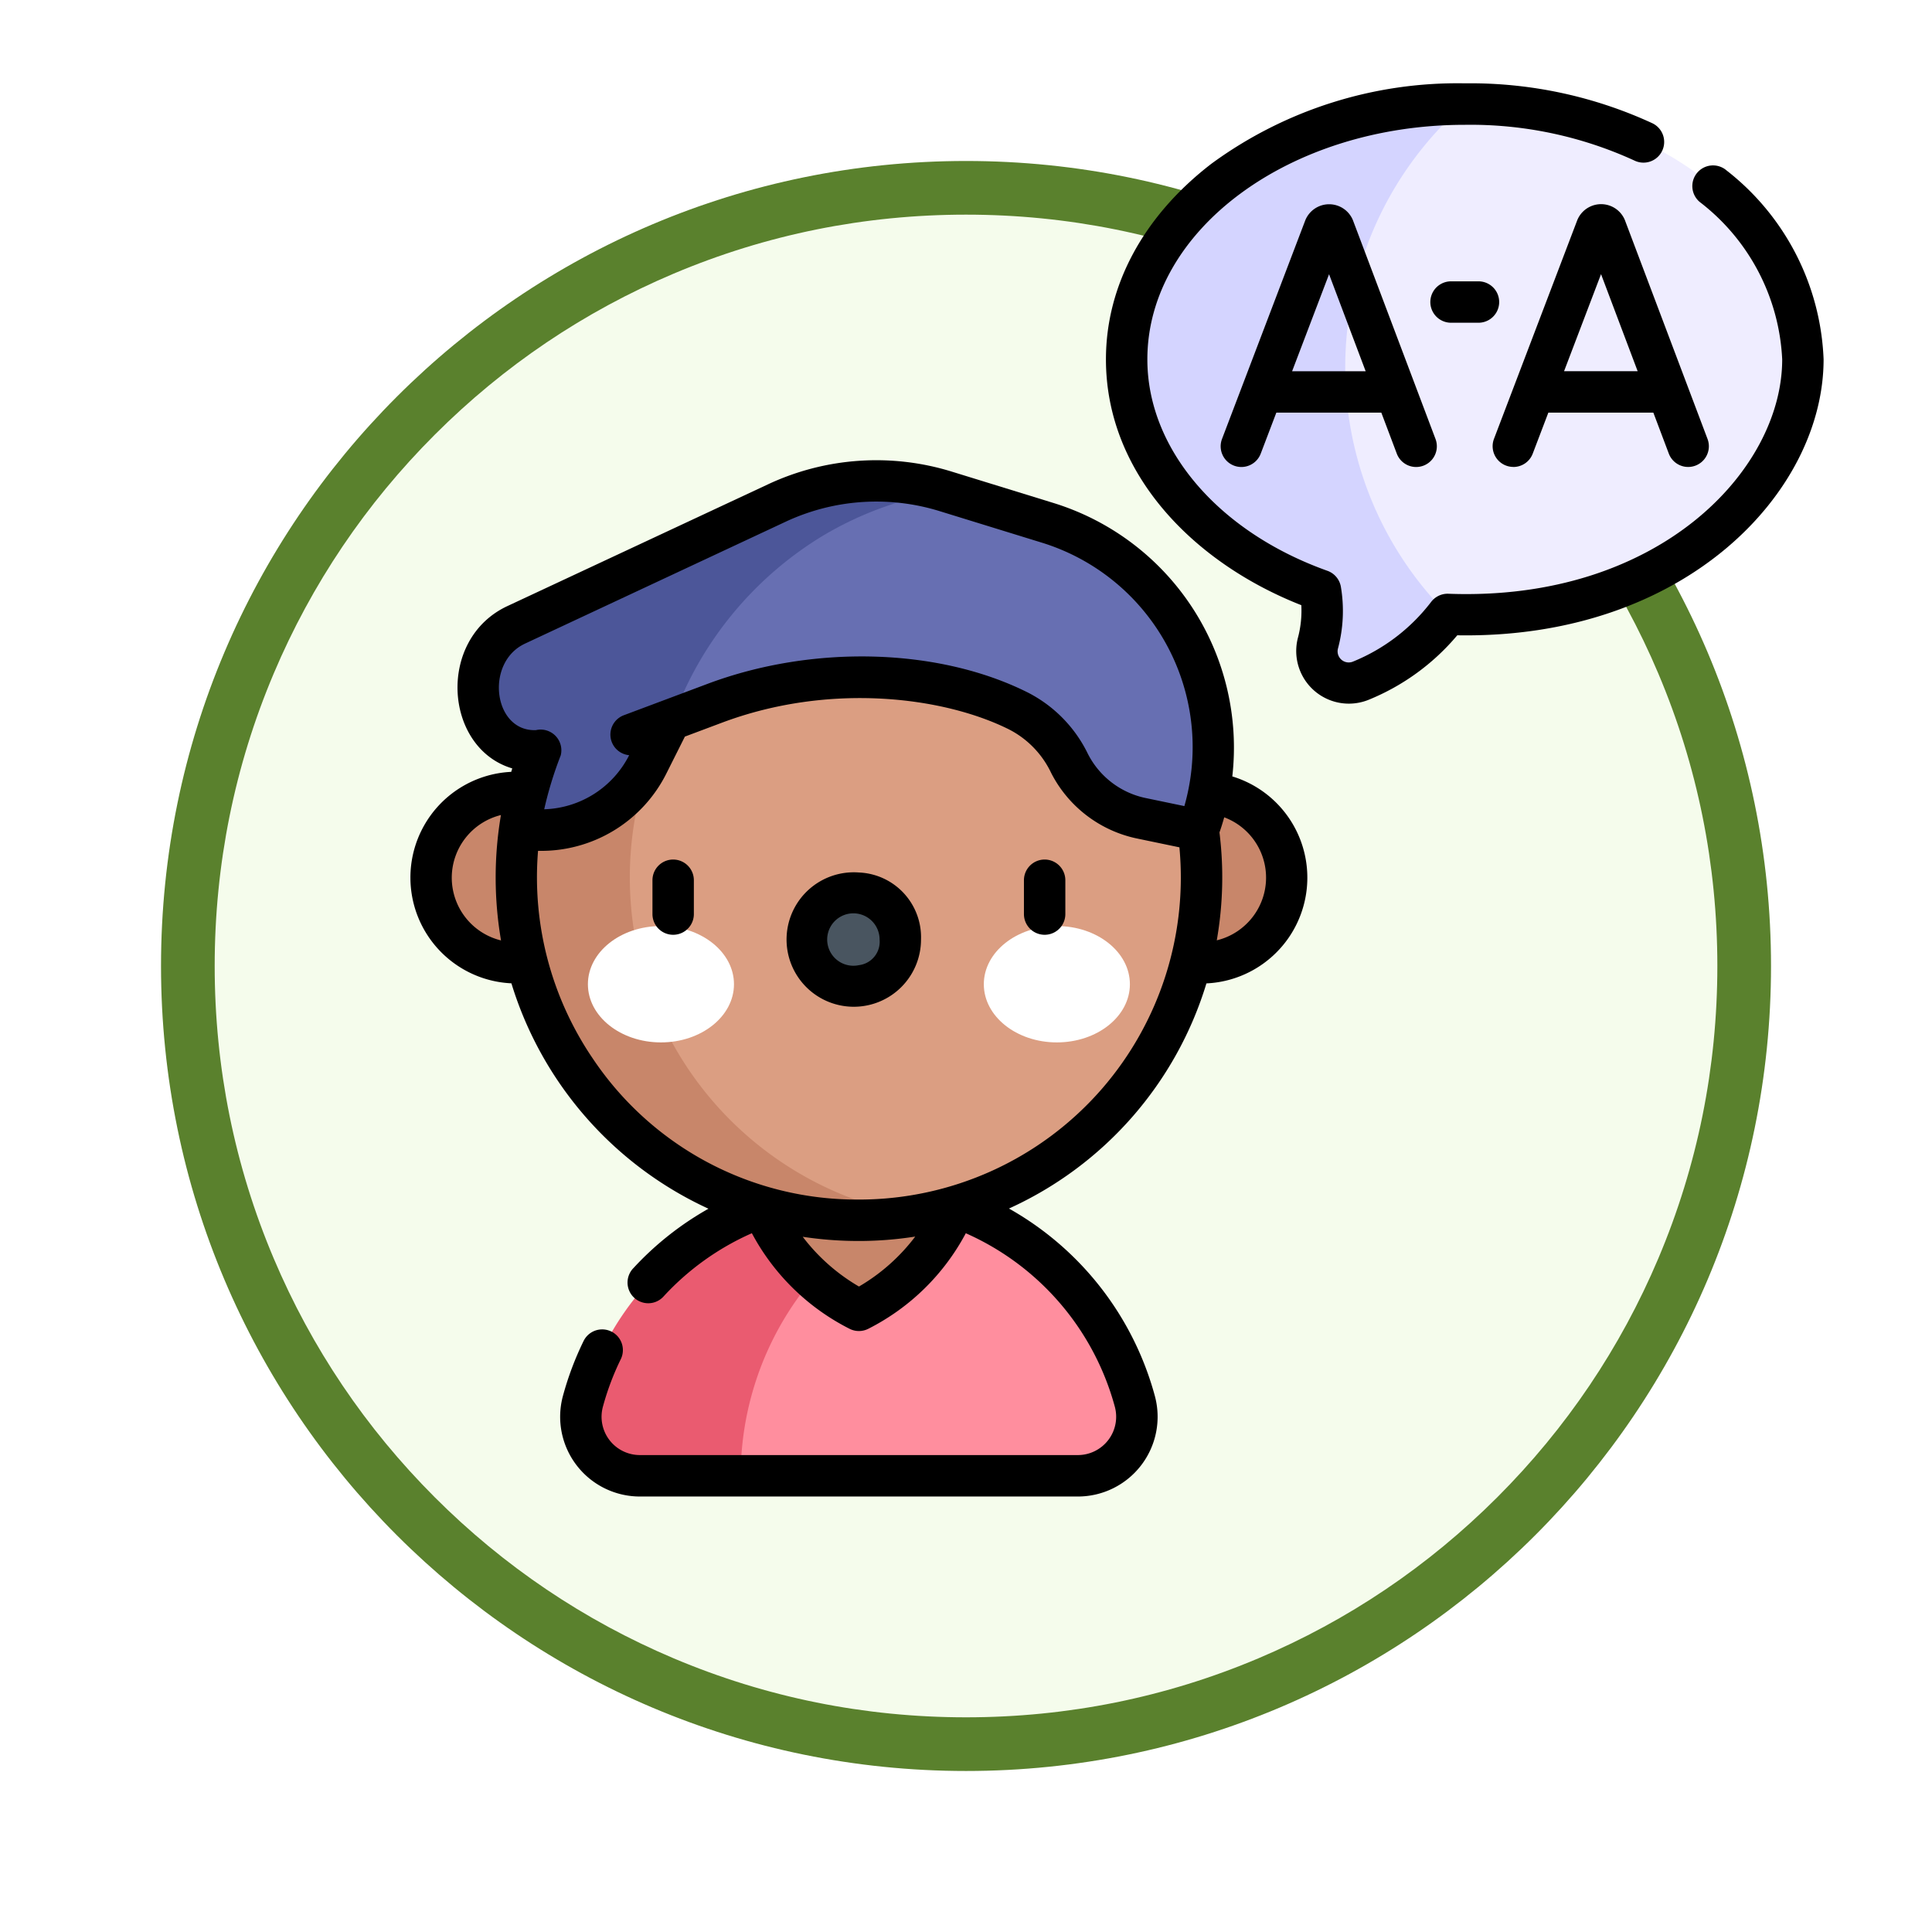 <svg xmlns="http://www.w3.org/2000/svg" xmlns:xlink="http://www.w3.org/1999/xlink" width="108" height="108" viewBox="0 0 108 108">
  <defs>
    <filter id="Trazado_904820" x="0" y="0" width="108" height="108" filterUnits="userSpaceOnUse">
      <feOffset dy="3" input="SourceAlpha"/>
      <feGaussianBlur stdDeviation="3" result="blur"/>
      <feFlood flood-opacity="0.161"/>
      <feComposite operator="in" in2="blur"/>
      <feComposite in="SourceGraphic"/>
    </filter>
  </defs>
  <g id="Grupo_1207774" data-name="Grupo 1207774" transform="translate(-617 -790.302)">
    <g id="Grupo_1206630" data-name="Grupo 1206630" transform="translate(-3 -8745.102)">
      <g id="Grupo_1185091" data-name="Grupo 1185091" transform="translate(419.773 8756.733)">
        <g id="Grupo_1179560" data-name="Grupo 1179560" transform="translate(-0.227 23)">
          <g id="Grupo_1173787" data-name="Grupo 1173787" transform="translate(209.455 761.67)">
            <g id="Grupo_1171910" data-name="Grupo 1171910" transform="translate(0)">
              <g id="Grupo_1167341" data-name="Grupo 1167341">
                <g id="Grupo_1166792" data-name="Grupo 1166792">
                  <g transform="matrix(1, 0, 0, 1, -9, -6)" filter="url(#Trazado_904820)">
                    <g id="Trazado_904820-2" data-name="Trazado 904820" transform="translate(9 6)" fill="#f5fcec">
                      <path d="M 45 88.5 C 39.127 88.5 33.43 87.35 28.068 85.082 C 22.889 82.891 18.236 79.755 14.241 75.759 C 10.245 71.764 7.109 67.112 4.918 61.932 C 2.65 56.57 1.5 50.873 1.5 45 C 1.5 39.127 2.65 33.43 4.918 28.068 C 7.109 22.889 10.245 18.236 14.241 14.241 C 18.236 10.245 22.889 7.109 28.068 4.918 C 33.43 2.65 39.127 1.5 45 1.5 C 50.873 1.5 56.57 2.65 61.932 4.918 C 67.111 7.109 71.764 10.245 75.759 14.241 C 79.755 18.236 82.891 22.889 85.082 28.068 C 87.35 33.43 88.5 39.127 88.5 45 C 88.5 50.873 87.35 56.57 85.082 61.932 C 82.891 67.112 79.755 71.764 75.759 75.759 C 71.764 79.755 67.111 82.891 61.932 85.082 C 56.57 87.35 50.873 88.5 45 88.5 Z" stroke="none"/>
                      <path d="M 45 3 C 39.329 3 33.829 4.11 28.653 6.299 C 23.652 8.415 19.16 11.443 15.302 15.302 C 11.443 19.16 8.415 23.652 6.299 28.653 C 4.11 33.829 3 39.329 3 45 C 3 50.671 4.11 56.171 6.299 61.347 C 8.415 66.348 11.443 70.84 15.302 74.699 C 19.16 78.557 23.652 81.585 28.653 83.701 C 33.829 85.89 39.329 87 45 87 C 50.671 87 56.171 85.89 61.347 83.701 C 66.348 81.585 70.84 78.557 74.698 74.699 C 78.557 70.84 81.585 66.348 83.701 61.347 C 85.89 56.171 87 50.671 87 45 C 87 39.329 85.89 33.829 83.701 28.653 C 81.585 23.652 78.557 19.16 74.698 15.302 C 70.84 11.443 66.348 8.415 61.347 6.299 C 56.171 4.11 50.671 3 45 3 M 45 0 C 69.853 0 90 20.147 90 45 C 90 69.853 69.853 90 45 90 C 20.147 90 -7.62939453125e-06 69.853 -7.62939453125e-06 45 C -7.62939453125e-06 20.147 20.147 0 45 0 Z" stroke="none" fill="#5a812d"/>
                    </g>
                  </g>
                </g>
              </g>
            </g>
          </g>
        </g>
      </g>
    </g>
    <g id="terapia-del-lenguaje_2_" data-name="terapia-del-lenguaje (2)" transform="translate(639.94 794.96)">
      <g id="Grupo_1207772" data-name="Grupo 1207772" transform="translate(1.157 1.157)">
        <g id="Grupo_1207770" data-name="Grupo 1207770" transform="translate(0 24.091)">
          <g id="Grupo_1207764" data-name="Grupo 1207764" transform="translate(8.371 36.614)">
            <path id="Trazado_1078566" data-name="Trazado 1078566" d="M141.707,414.866a15.939,15.939,0,0,0-11.937-11.429l-10.1,1.763v13.831h18.851a3.3,3.3,0,0,0,3.185-4.164Z" transform="translate(-110.735 -403.051)" fill="#ff8e9e"/>
            <path id="Trazado_1078567" data-name="Trazado 1078567" d="M77.3,400.937a15.966,15.966,0,0,0-15.428,11.818,3.3,3.3,0,0,0,3.186,4.162h5.634a17.117,17.117,0,0,1,10.1-15.594A15.974,15.974,0,0,0,77.3,400.937Z" transform="translate(-61.755 -400.937)" fill="#ea5b70"/>
          </g>
          <g id="Grupo_1207768" data-name="Grupo 1207768">
            <path id="Trazado_1078568" data-name="Trazado 1078568" d="M133.026,388.26l-5.383,2.885a11.162,11.162,0,0,0,5.383,5.8,11.146,11.146,0,0,0,5.374-5.8Z" transform="translate(-109.105 -353.602)" fill="#c8866a"/>
            <g id="Grupo_1207766" data-name="Grupo 1207766" transform="translate(0 0.262)">
              <g id="Grupo_1207765" data-name="Grupo 1207765" transform="translate(0 14.13)">
                <circle id="Elipse_12785" data-name="Elipse 12785" cx="4.762" cy="4.762" r="4.762" fill="#c8866a"/>
                <circle id="Elipse_12786" data-name="Elipse 12786" cx="4.762" cy="4.762" r="4.762" transform="translate(38.308)" fill="#c8866a"/>
              </g>
              <path id="Trazado_1078569" data-name="Trazado 1078569" d="M60.692,165.334H57.033a7.919,7.919,0,0,0-6.231,3.032l-12.439,15.86L50.8,200.086a7.918,7.918,0,0,0,6.231,3.031h3.659a19.157,19.157,0,0,0,0-37.783Z" transform="translate(-33.601 -165.334)" fill="#db9e82"/>
            </g>
            <g id="Grupo_1207767" data-name="Grupo 1207767" transform="translate(4.762)">
              <path id="Trazado_1078570" data-name="Trazado 1078570" d="M99.172,171.585l-.491.979A19.165,19.165,0,0,1,111.7,163.9a19.308,19.308,0,0,0-5.3-.143,19.251,19.251,0,0,0-7.226,7.829Z" transform="translate(-89.374 -163.637)" fill="#c8866a"/>
              <path id="Trazado_1078571" data-name="Trazado 1078571" d="M44.712,250.278a19.106,19.106,0,0,1,1.259-6.841l-7.424,4.185a19.166,19.166,0,0,0,22.144,21.548A19.159,19.159,0,0,1,44.712,250.278Z" transform="translate(-38.363 -231.124)" fill="#c8866a"/>
              <path id="Trazado_1078572" data-name="Trazado 1078572" d="M42.537,255.722l0-.008Z" transform="translate(-41.893 -241.507)" fill="#4c5699"/>
            </g>
          </g>
          <g id="Grupo_1207769" data-name="Grupo 1207769" transform="translate(8.767 20.024)">
            <ellipse id="Elipse_12787" data-name="Elipse 12787" cx="4.083" cy="3.252" rx="4.083" ry="3.252" transform="translate(0 1.837)" fill="#fff"/>
            <ellipse id="Elipse_12788" data-name="Elipse 12788" cx="4.083" cy="3.252" rx="4.083" ry="3.252" transform="translate(22.132 1.837)" fill="#fff"/>
            <ellipse id="Elipse_12789" data-name="Elipse 12789" cx="2.314" cy="2.59" rx="2.314" ry="2.59" transform="translate(12.835)" fill="#495560"/>
          </g>
        </g>
        <g id="Grupo_1207771" data-name="Grupo 1207771" transform="translate(38.883)">
          <path id="Trazado_1078573" data-name="Trazado 1078573" d="M343.933,7.5l-6.946,1.508V36.025h5.985c11.68.442,19.861-6.793,19.861-14.253,0-6.813-7.121-14.272-18.9-14.272Z" transform="translate(-325.031 -7.5)" fill="#efedff"/>
          <path id="Trazado_1078574" data-name="Trazado 1078574" d="M271.731,21.554A19.535,19.535,0,0,1,278.4,7.5c-10.661,0-18.9,6.57-18.9,14.272,0,5.7,4.431,10.622,10.835,12.908a6.978,6.978,0,0,1-.147,2.973,1.781,1.781,0,0,0,2.388,2.085,11.6,11.6,0,0,0,4.865-3.712,19.536,19.536,0,0,1-5.711-14.471Z" transform="translate(-259.5 -7.5)" fill="#d4d4ff"/>
        </g>
        <path id="Trazado_1078575" data-name="Trazado 1078575" d="M115.16,149.594l-5.681-1.752h-4.892l-10.517,7.877v4.9l2.5-.939a22.94,22.94,0,0,1,16.11,0l.855.428a6.409,6.409,0,0,1,2.846,2.9l.024.048a5.889,5.889,0,0,0,4.062,3.066l3.13.652A13.152,13.152,0,0,0,115.16,149.594Z" transform="translate(-80.713 -126.188)" fill="#676fb2"/>
        <path id="Trazado_1078576" data-name="Trazado 1078576" d="M41.237,145.3l-14.564,6.811c-3.422,1.6-2.5,7.315,1.273,7.03l.1-.024a19.031,19.031,0,0,0-1.184,4.463h1.2a6.807,6.807,0,0,0,6.228-4.185l1.729-3.484A19.907,19.907,0,0,1,43.7,147.2a19.241,19.241,0,0,1,6.98-2.556A13.171,13.171,0,0,0,41.237,145.3Z" transform="translate(-21.919 -122.993)" fill="#4c5699"/>
      </g>
      <g id="Grupo_1207773" data-name="Grupo 1207773" transform="translate(0 0)">
        <path id="Trazado_1078577" data-name="Trazado 1078577" d="M88.862,281.2a1.157,1.157,0,0,0-1.157,1.157v1.892a1.157,1.157,0,1,0,2.314,0v-1.892A1.157,1.157,0,0,0,88.862,281.2Z" transform="translate(-74.172 -237.809)"/>
        <path id="Trazado_1078578" data-name="Trazado 1078578" d="M143.472,285.914a3.758,3.758,0,1,0,3.472,3.747A3.621,3.621,0,0,0,143.472,285.914Zm0,5.18a1.465,1.465,0,1,1,1.157-1.433A1.319,1.319,0,0,1,143.472,291.094Z" transform="translate(-118.399 -241.799)"/>
        <path id="Trazado_1078579" data-name="Trazado 1078579" d="M223.452,281.2a1.157,1.157,0,0,0-1.157,1.157v1.892a1.157,1.157,0,1,0,2.314,0v-1.892A1.157,1.157,0,0,0,223.452,281.2Z" transform="translate(-187.996 -237.809)"/>
        <path id="Trazado_1078580" data-name="Trazado 1078580" d="M45.947,154.219a14.311,14.311,0,0,0-10-15.285l-5.681-1.752a14.282,14.282,0,0,0-10.278.712L5.421,144.7c-3.971,1.857-3.534,7.943.274,9.072l-.058.193a5.917,5.917,0,0,0,.011,11.821,20.436,20.436,0,0,0,11.016,12.6,17.156,17.156,0,0,0-4.191,3.315,1.157,1.157,0,1,0,1.7,1.568,14.838,14.838,0,0,1,4.917-3.514,12.65,12.65,0,0,0,5.439,5.332,1.157,1.157,0,0,0,1.091,0,12.628,12.628,0,0,0,5.429-5.33,14.857,14.857,0,0,1,8.331,9.7,2.142,2.142,0,0,1-2.068,2.7H12.831a2.141,2.141,0,0,1-2.069-2.7,14.93,14.93,0,0,1,1-2.659,1.157,1.157,0,0,0-2.079-1.017,17.238,17.238,0,0,0-1.155,3.072,4.457,4.457,0,0,0,4.3,5.621H37.316a4.458,4.458,0,0,0,4.3-5.624,17.173,17.173,0,0,0-8.155-10.474A20.3,20.3,0,0,0,44.5,165.79a5.916,5.916,0,0,0,1.442-11.571ZM6.4,146.8l14.564-6.811a11.974,11.974,0,0,1,8.616-.6l5.681,1.752A11.958,11.958,0,0,1,43.5,154.912c-.064.325-.142.648-.233.967l-2.118-.441a4.7,4.7,0,0,1-3.286-2.5,7.536,7.536,0,0,0-3.363-3.416c-4.988-2.494-12.01-2.681-17.889-.476l-4.68,1.755a1.156,1.156,0,0,0,.3,2.233,5.51,5.51,0,0,1-4.749,3.023,20.716,20.716,0,0,1,.923-3.012,1.158,1.158,0,0,0-1.384-1.413h0c-2.382.1-2.875-3.777-.617-4.833ZM2.314,159.879a3.613,3.613,0,0,1,2.749-3.5,20.817,20.817,0,0,0,.005,7.01,3.612,3.612,0,0,1-2.754-3.505Zm22.763,22.857a10.733,10.733,0,0,1-3.144-2.781,20.9,20.9,0,0,0,3.139.235,20.329,20.329,0,0,0,3.15-.247A10.69,10.69,0,0,1,25.077,182.736ZM38.644,171.7a17.989,17.989,0,0,1-13.571,6.174,17.762,17.762,0,0,1-14.893-7.909A18.013,18.013,0,0,1,7.137,158.38a7.824,7.824,0,0,0,7.18-4.335l1.029-2.051,2.079-.78c6.033-2.262,12.4-1.44,16.041.379a5.259,5.259,0,0,1,2.356,2.436,6.991,6.991,0,0,0,4.857,3.674l2.311.481A18.019,18.019,0,0,1,38.644,171.7Zm7.972-9.122a3.573,3.573,0,0,1-1.538.805,20.374,20.374,0,0,0,.151-6.032c.1-.278.185-.56.266-.844a3.6,3.6,0,0,1,1.121,6.071Z" transform="translate(0 -115.476)"/>
        <path id="Trazado_1078581" data-name="Trazado 1078581" d="M286.679,4.858a1.157,1.157,0,0,0-1.485,1.775,11.79,11.79,0,0,1,4.609,8.8c0,6.2-6.919,13.54-18.66,13.1a1.161,1.161,0,0,0-.962.453,10.455,10.455,0,0,1-4.379,3.343.622.622,0,0,1-.837-.714,8.137,8.137,0,0,0,.169-3.464,1.156,1.156,0,0,0-.752-.9c-6.115-2.183-10.067-6.822-10.067-11.818,0-7.231,7.96-13.114,17.745-13.114a21.97,21.97,0,0,1,9.486,2,1.157,1.157,0,1,0,.991-2.091A24.263,24.263,0,0,0,272.06,0a23.275,23.275,0,0,0-14.154,4.487C254.1,7.411,252,11.3,252,15.429c0,6.384,4.892,11.374,10.922,13.743a5.906,5.906,0,0,1-.195,1.84,2.942,2.942,0,0,0,3.939,3.456,12.75,12.75,0,0,0,4.974-3.613c12.734.218,20.477-8,20.477-15.426a14.081,14.081,0,0,0-5.438-10.57Z" transform="translate(-213.117 0)"/>
        <path id="Trazado_1078582" data-name="Trazado 1078582" d="M300.953,44.706a1.438,1.438,0,0,0-2.66,0l-4.657,12.227a1.157,1.157,0,0,0,2.163.824l.873-2.293h5.869l.864,2.29a1.157,1.157,0,1,0,2.165-.817C300.791,44.277,300.963,44.732,300.953,44.706Zm-3.4,8.445,2.066-5.425,2.047,5.425Z" transform="translate(-248.264 -37.055)"/>
        <path id="Trazado_1078583" data-name="Trazado 1078583" d="M393.267,58.5a1.158,1.158,0,0,0,1.082-.746l.873-2.293h5.869l.864,2.29a1.157,1.157,0,1,0,2.165-.817L399.5,44.7a1.438,1.438,0,0,0-2.66,0l-4.657,12.227a1.158,1.158,0,0,0,1.081,1.57Zm4.9-10.779,2.047,5.425H396.1Z" transform="translate(-331.608 -37.054)"/>
        <path id="Trazado_1078584" data-name="Trazado 1078584" d="M372.22,74.052a1.157,1.157,0,0,0,0-2.314h-1.534a1.157,1.157,0,1,0,0,2.314Z" transform="translate(-312.512 -60.669)"/>
      </g>
    </g>
  </g>
</svg>
